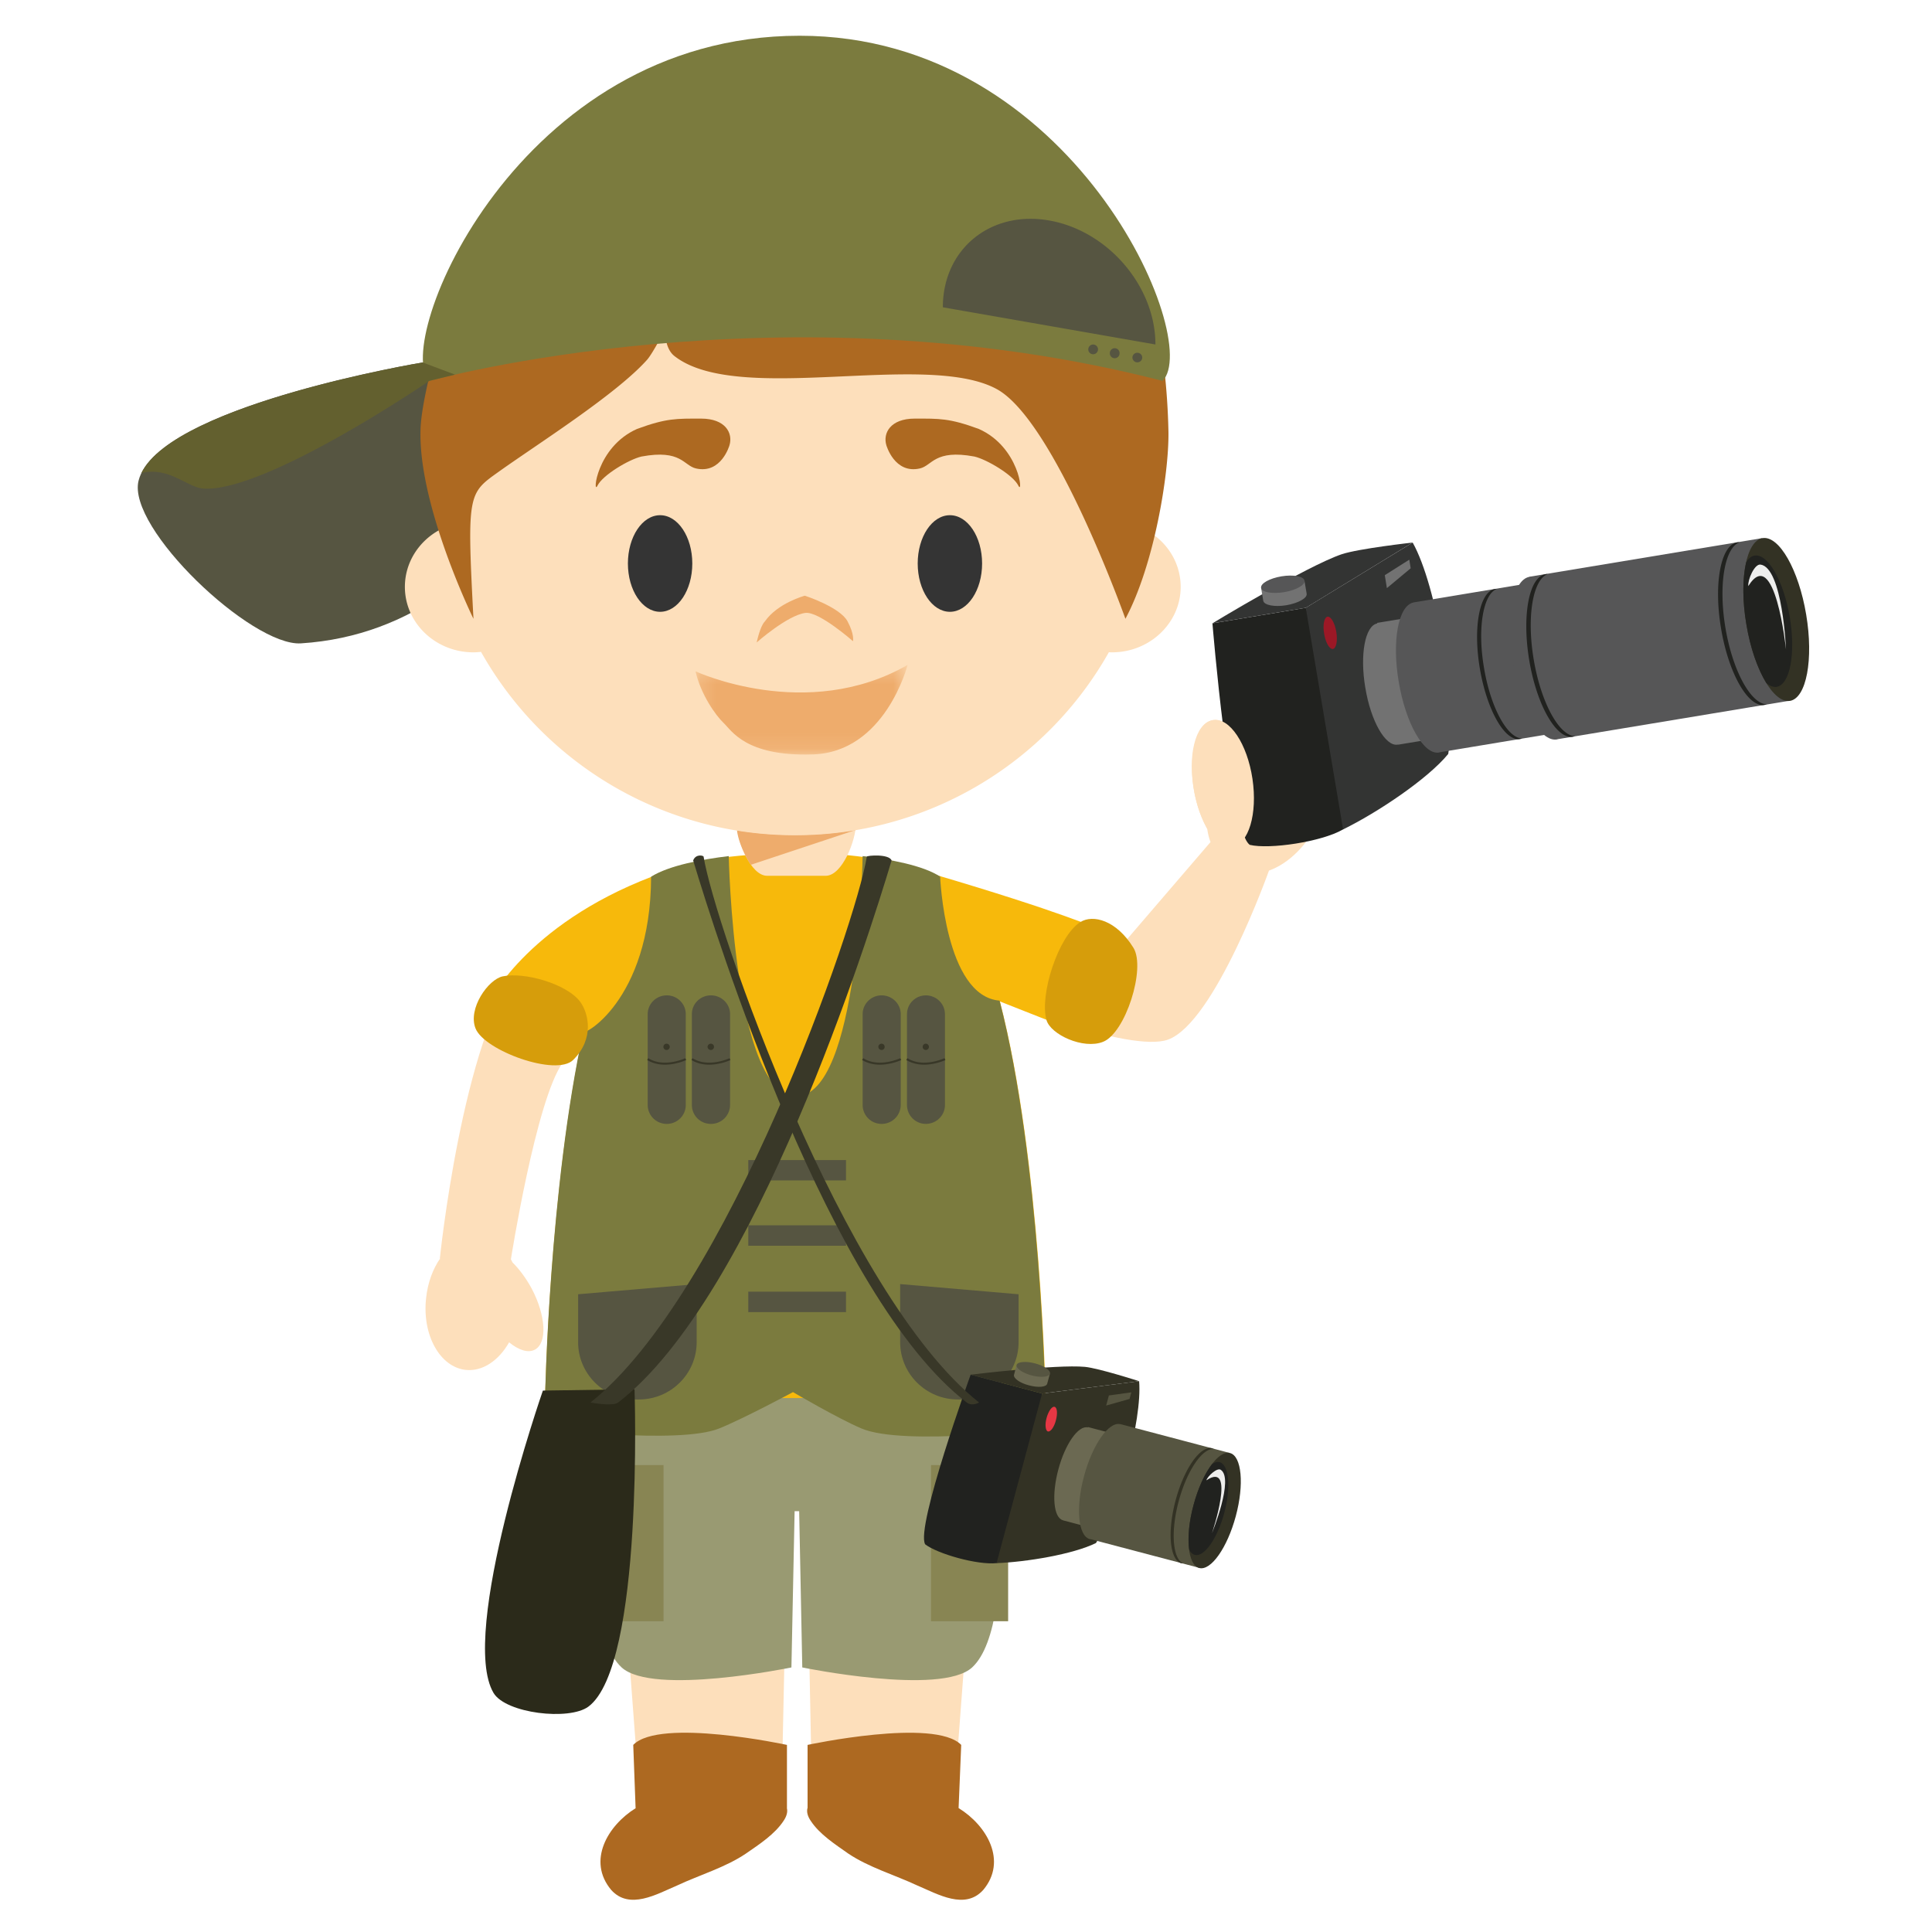 <svg xmlns="http://www.w3.org/2000/svg" xmlns:xlink="http://www.w3.org/1999/xlink" width="120" height="120"><defs><path id="a" d="M.2.3h13.173v5.567H.2z"/></defs><g fill="none" fill-rule="evenodd"><path fill="#FDDFBB" d="m38.91 100.708.576 7.672h9.125l.162-7.672h1.448l.153 7.672h9.133l.576-7.672z"/><path fill="#AD6921" d="m59.54 112.303.163-3.924c-1.653-1.697-9.543 0-9.543 0v3.924h-.008c-.061.255.02.517.193.776.55.85 1.53 1.475 2.34 2.048 1.28.861 2.887 1.327 4.295 1.986 1.279.54 2.955 1.536 4.092.273 1.504-1.797.23-4-1.531-5.083m-10.662 0v-3.924s-7.897-1.703-9.547 0l.146 3.924h.014c-1.76 1.09-3.033 3.286-1.531 5.083 1.135 1.263 2.821.268 4.091-.273 1.403-.659 3.01-1.125 4.28-1.986.827-.573 1.796-1.198 2.348-2.048.173-.26.256-.53.195-.776h.004z"/><path fill="#999A72" d="M61.64 86.824H37.35s-1.84 13.885 1.261 16.744c1.938 1.774 10.546 0 10.546 0l.198-9.707h.283l.193 9.707s8.613 1.774 10.549 0c3.1-2.86 1.26-16.744 1.26-16.744"/><path fill="#888553" d="M36.429 100.697h4.785v-9.7H36.43zm21.398 0h4.79v-9.7h-4.79z"/><path fill="#FDDFBB" d="M32.291 60.006c-3.586 4.543-4.977 18.21-4.977 18.21v.01s.028-.028.028-.067c-.46.664-.779 1.524-.878 2.485-.248 2.288.866 4.274 2.473 4.445 1.044.104 2.045-.586 2.685-1.715.588.484 1.18.68 1.599.456.784-.414.691-2.116-.202-3.805-.355-.645-.763-1.196-1.183-1.609-.036-.067-.068-.133-.103-.2 0 0 1.555-9.875 3.214-12.207.836-1.169 1.373-1.827 1.567-2.347.147-.417.313-1.215.382-1.512.535-2.346 3.448-7.629 3.448-7.629s-6.31 3.267-8.053 5.485m48.427-15.228c-1.183-.488-2.594-.041-3.726 1.05-.52-.773-1.125-1.201-1.698-1.091-1.056.2-1.553 2.212-1.11 4.486.173.867.456 1.652.801 2.271.04.283.105.559.202.808l-5.38 6.264-11.399-4.045s1.936 3.05 2.418 4.161c.348.81 1.024 3.381 1.024 3.381s8.322 3.363 10.696 2.51c2.915-1.053 6.271-10.495 6.271-10.495h-.008c1.26-.448 2.473-1.642 3.179-3.284 1.094-2.566.529-5.257-1.27-6.016"/><path fill="#21221F" d="M83.423 51.515c-1.343.78-4.59 1.253-5.798.96-1.272-.9-2.318-13.76-2.318-13.76l5.798-.964s4.88 11.385 2.318 13.764"/><path fill="#333433" d="M89.952 46.83c-1.286 1.567-4.415 3.65-6.53 4.686L81.105 37.75l6.638-4.051c1.516 2.7 2.693 9.97 2.21 13.13"/><path fill="#333433" d="m75.307 38.714 5.798-.962 6.636-4.053s-3.354.373-4.41.727c-2.154.732-8.024 4.288-8.024 4.288"/><path fill="#9B1826" d="M83 39.246c.09.552 0 1.02-.209 1.062-.206.033-.46-.394-.545-.94-.099-.553 0-1.023.206-1.064.212-.032.458.39.547.942"/><path fill="#727272" d="m78.33 36.519.135.804c.055.262.69.39 1.424.271.751-.13 1.316-.446 1.268-.712v-.017l-.134-.79-2.693.444z"/><path fill="#565657" d="M79.595 35.797c.74-.122 1.39 0 1.429.268.052.271-.52.592-1.268.716-.741.118-1.387.006-1.427-.262-.047-.28.517-.594 1.266-.722"/><path fill="#727272" d="m86.012 35.725.13.805 1.479-1.233-.087-.535zm6.653 1.788-7.128 1.174.004.036c-.749.145-1.09 1.92-.74 3.986.34 2.079 1.251 3.67 2.008 3.54h.058l7.068-1.164-1.27-7.572z"/><path fill="#565657" d="m96.67 35.944-8.88 1.475v.004c-.938.19-1.348 2.388-.91 4.942.434 2.573 1.551 4.53 2.498 4.378.018-.006.044-.015.068-.021l8.8-1.462-1.576-9.316z"/><path fill="#565657" d="M109.453 33.424 94.97 35.826l.01.006c-1.014.2-1.456 2.588-.988 5.349.465 2.79 1.678 4.913 2.708 4.748.018-.008.04-.012.068-.02l14.383-2.386-1.698-10.099z"/><path fill="#21221F" d="M92.175 41.484c-.424-2.46-.052-4.586.799-4.909-.042 0-.086 0-.12.012-.95.152-1.375 2.366-.937 4.939.434 2.576 1.548 4.537 2.499 4.375a.522.522 0 0 0 .125-.033c-.922-.024-1.958-1.925-2.366-4.384m14.995-2.485c-.446-2.663-.052-4.972.875-5.318-.051 0-.097 0-.142.004-1.023.167-1.478 2.57-1.003 5.361.466 2.787 1.684 4.913 2.707 4.736a.493.493 0 0 0 .13-.034c-.994-.031-2.12-2.088-2.567-4.75m-11.907 1.974c-.448-2.66-.06-4.967.868-5.316a.381.381 0 0 0-.135.008c-1.028.167-1.478 2.565-1.01 5.36.468 2.784 1.684 4.906 2.71 4.735.046-.006.086-.02.135-.033-.996-.034-2.118-2.089-2.568-4.754"/><path fill="#333224" d="M112.185 38.172c.468 2.783.016 5.18-1.002 5.36-1.033.165-2.245-1.961-2.713-4.748-.475-2.789-.016-5.186 1.005-5.36 1.028-.169 2.243 1.957 2.71 4.748"/><path fill="#21221F" d="M111.167 38.34c-.378-2.25-1.359-3.965-2.18-3.832-.211.032-.395.19-.532.425-.226.987-.24 2.366.016 3.85.243 1.484.707 2.782 1.242 3.647.216.179.436.264.64.232.83-.144 1.191-2.077.814-4.323"/><path fill="#EEEEED" d="M108.592 36.4c1.654-2.64 2.34 3.936 2.34 3.936s-.21-5.07-1.581-5.269c-.377-.057-.807.954-.76 1.333"/><path fill="#FDDFBB" d="M74.133 48.922c.327 2.163 1.407 3.805 2.413 3.654 1.013-.152 1.568-2.028 1.247-4.2-.325-2.174-1.413-3.805-2.432-3.655-1.004.143-1.555 2.03-1.228 4.2"/><path fill="#F7B90B" d="M68.33 57.74s-2.354-1.09-10.407-3.46c-2.225-1.062-6.73-1.28-6.73-1.28l-1.72.09h-.138l-1.718-.06s-5.104.187-7.137 1.424C32.6 57.47 30.295 62.38 30.295 62.38c.799 3.159 5.336 3.159 5.336 3.159l.44-.61c-1.968 9.617-2.213 21.907-2.213 21.907H64.95s-.295-14.811-2.843-24.633l4.87 1.918s2.16-3.717 1.352-6.38"/><path fill="#7B7B3E" d="M58.391 54.43s0 .008.014.025c-1.086-.717-3.176-1.085-4.825-1.282 0 0-.228 14.9-4.117 14.913-3.902.006-4.2-14.913-4.2-14.913-1.642.197-3.71.582-4.822 1.282v.002c-.026 7.82-4.423 10.026-4.203 9.59-2.124 9.697-2.382 22.701-2.382 22.701l-.04 1.977s8.339 1.014 10.851 0c1.475-.59 4.586-2.258 4.586-2.258s2.835 1.66 4.254 2.258c2.64 1.124 11.494 0 11.494 0l-.065-1.963h-.01s-.301-14.795-2.841-24.611c-3.4-.277-3.694-7.721-3.694-7.721"/><path fill="#565541" d="M42.594 68.637c0 .645-.528 1.17-1.177 1.17a1.178 1.178 0 0 1-1.187-1.17V62.99c0-.643.529-1.166 1.187-1.166.65 0 1.177.523 1.177 1.166v5.648z"/><path fill="#393828" d="M41.297 66.13c-.357 0-.747-.073-1.1-.295l.068-.108c.983.617 2.29.006 2.298 0l.058.116c-.04.012-.622.287-1.324.287m.303-1.108a.198.198 0 0 1-.2.195.196.196 0 0 1-.195-.195c0-.108.089-.197.196-.197a.2.2 0 0 1 .2.197"/><path fill="#565541" d="M45.345 68.637a1.18 1.18 0 0 1-1.189 1.17 1.174 1.174 0 0 1-1.183-1.17V62.99c0-.643.525-1.166 1.183-1.166s1.19.523 1.19 1.166v5.648z"/><path fill="#393828" d="M44.045 66.13c-.357 0-.75-.073-1.096-.295l.065-.108c.98.617 2.287.006 2.299 0l.055.116c-.04.012-.62.287-1.323.287m.302-1.108a.192.192 0 0 1-.196.195c-.105 0-.203-.087-.203-.195 0-.108.098-.197.203-.197.113 0 .196.089.196.197"/><path fill="#565541" d="M55.945 68.637a1.18 1.18 0 0 1-1.189 1.17 1.174 1.174 0 0 1-1.175-1.17V62.99c0-.643.528-1.166 1.175-1.166.658 0 1.19.523 1.19 1.166v5.648z"/><path fill="#393828" d="M54.649 66.13c-.353 0-.743-.073-1.102-.295l.07-.108c.982.617 2.29.006 2.298 0l.063.116c-.04.012-.628.287-1.33.287m.299-1.108a.19.19 0 0 1-.19.195.201.201 0 0 1-.202-.195c0-.108.095-.197.202-.197a.19.19 0 0 1 .19.197"/><path fill="#565541" d="M58.693 68.637c0 .645-.535 1.17-1.185 1.17s-1.173-.525-1.173-1.17V62.99c0-.643.523-1.166 1.173-1.166s1.185.523 1.185 1.166v5.648z"/><path fill="#393828" d="M57.402 66.13c-.362 0-.747-.073-1.113-.295l.075-.108c.98.617 2.28.006 2.299 0l.059.116c-.038.012-.63.287-1.32.287m.295-1.108a.194.194 0 1 1-.389 0c0-.108.09-.197.196-.197.105 0 .193.089.193.197"/><path fill="#565541" d="M63.266 80.39v2.977c0 1.962-1.61 3.557-3.59 3.557h-.18c-1.979 0-3.586-1.595-3.586-3.557v-3.61l7.356.632zm-27.358 0v2.977c0 1.962 1.605 3.557 3.59 3.557h.183c1.98 0 3.59-1.595 3.59-3.557v-3.61l-7.363.632zm10.569-7.073h6.07v-1.264h-6.07zm0 4.06h6.07v-1.27h-6.07zm0 4.12h6.07v-1.27h-6.07z"/><path fill="#2B2A1A" d="M30.658 105.157c.77 1.27 4.694 1.727 5.887.846 3.458-2.567 2.867-19.712 2.867-19.712l-5.692.08s-5.251 15.108-3.062 18.786"/><path fill="#393828" d="M36.676 87.111s1.377.264 1.722 0c8.515-6.559 15.56-28.908 16.981-33.669-.162-.419-1.527-.309-1.54-.234-.657 4.15-8.642 27.142-17.163 33.903"/><path fill="#21221F" d="M61.898 97.089c-1.207.125-3.674-.58-4.435-1.169-.612-1.056 2.826-10.537 2.826-10.537l4.436 1.17s-.228 9.66-2.827 10.536"/><path fill="#333224" d="M68.07 95.842c-1.424.7-4.327 1.178-6.172 1.247l2.828-10.535 6.027-.765c.206 2.413-1.318 7.959-2.683 10.053"/><path fill="#333224" d="m60.288 85.384 4.436 1.17 6.03-.765s-2.5-.806-3.369-.891c-1.773-.165-7.097.486-7.097.486"/><path fill="#E63744" d="M65.584 88.22c-.111.426-.331.727-.498.69-.15-.045-.196-.42-.08-.844.118-.423.334-.731.496-.686.165.043.195.419.082.84"/><path fill="#6B6952" d="m63.144 84.78-.163.617c-.045.209.367.508.935.651.567.152 1.074.108 1.126-.102.004-.004.004-.004.004-.01l.164-.606-2.066-.55z"/><path fill="#565541" d="M64.281 84.68c.573.15.99.441.938.644-.06.206-.573.255-1.142.106-.568-.153-.988-.443-.933-.651.056-.2.569-.248 1.137-.098m4.594 1.993-.17.628 1.454-.411.111-.411z"/><path fill="#6B6952" d="m73.02 90.076-5.445-1.44-.008.024c-.588-.138-1.405 1.018-1.829 2.602-.428 1.593-.303 3.01.282 3.162.02.012.023.016.035.016l5.414 1.431 1.551-5.795z"/><path fill="#333224" d="M73.337 93.263c-.428 1.593-1.238 2.757-1.827 2.602-.588-.156-.71-1.568-.293-3.16.436-1.59 1.249-2.752 1.831-2.593.589.154.717 1.564.29 3.15"/><path fill="#565541" d="m76.38 90.246-6.805-1.796v.008c-.711-.17-1.714 1.268-2.243 3.223-.53 1.97-.369 3.72.357 3.916.021 0 .035.006.05.006l6.732 1.774 1.908-7.131z"/><path fill="#333224" d="M73.214 93.234c.505-1.882 1.458-3.28 2.171-3.239a1.363 1.363 0 0 1-.095-.037c-.729-.185-1.744 1.254-2.27 3.227-.53 1.967-.363 3.719.36 3.912.032.004.065.01.1.01-.65-.31-.774-1.995-.266-3.873"/><path fill="#333224" d="M76.757 94.172c-.53 1.967-1.544 3.406-2.271 3.22-.721-.193-.884-1.945-.353-3.914.53-1.977 1.542-3.414 2.267-3.227.723.194.888 1.949.357 3.921"/><path fill="#21221F" d="M76.039 93.976c.43-1.587.299-3-.286-3.156-.146-.04-.31.008-.477.124-.442.578-.862 1.479-1.143 2.535-.288 1.048-.367 2.037-.274 2.755.081.183.206.305.353.342.58.156 1.399-1.009 1.827-2.6"/><path fill="#EEEEED" d="M74.932 91.944c1.872-1.24.349 3.275.349 3.275s1.385-3.389.54-3.928c-.225-.147-.81.39-.89.653"/><path fill="#393828" d="M60.812 87.111s-.424.264-.77 0c-8.513-6.559-15.558-28.908-16.988-33.669.162-.419.634-.309.648-.234.664 4.15 8.588 27.142 17.11 33.903"/><path fill="#FDDFBB" d="M47.648 54.397h3.638c1.034 0 1.878-2.218 1.878-3.235h-7.408c0 1.017.852 3.235 1.892 3.235"/><path fill="#EEAC6C" d="m46.634 53.714 6.505-2.16.012-.01a22.626 22.626 0 0 1-3.769.314 22.27 22.27 0 0 1-3.606-.287c.071.637.44 1.508.858 2.143"/><path fill="#D69D0B" d="M35.602 65.834c1.33-1.318.963-2.909.42-3.632-.836-1.094-3.455-1.847-4.8-1.558-.9.189-2.174 2.004-1.687 3.23.543 1.382 5.013 3.01 6.067 1.96m34.802-6.958c-1.064-1.733-2.523-2.09-3.297-1.607-1.372.854-2.556 4.537-2.107 6.091.256.893 2.275 1.837 3.51 1.351 1.393-.543 2.669-4.563 1.894-5.835"/><path fill="#565541" d="M26.254 22.513S9.768 25.244 8.607 29.854c-.745 2.942 7.022 10.292 10.078 10.107 14.156-.895 18.808-17.773 18.808-17.773l-11.239.325z"/><path fill="#FDDFBB" d="M71.435 33.068a22.53 22.53 0 0 0 .25-3.327c0-12.231-9.993-22.145-22.303-22.145-12.321 0-22.304 9.914-22.304 22.145 0 1.073.073 2.135.222 3.174-1.286.698-2.152 2.024-2.152 3.536 0 2.242 1.906 4.067 4.26 4.067.153 0 .317-.014.468-.03a22.343 22.343 0 0 0 19.506 11.39A22.341 22.341 0 0 0 68.875 40.51c.066.008.127.008.195.008 2.348 0 4.264-1.825 4.264-4.067 0-1.414-.755-2.659-1.899-3.383"/><path fill="#AD6921" d="M43.229 29.096c-.772-.174-.908-1.201-3.386-.74-.779.18-2.417 1.156-2.732 1.808-.316.652-.088-2.392 2.457-3.522 1.835-.675 2.457-.642 3.977-.642s1.987.907 1.766 1.65c0 0-.503 1.803-2.082 1.446zm13.905 0c.772-.174.908-1.201 3.386-.74.779.18 2.417 1.156 2.732 1.808.316.652.087-2.392-2.457-3.522-1.835-.675-2.457-.642-3.977-.642s-1.987.907-1.766 1.65c0 0 .503 1.803 2.082 1.446z"/><path fill="#343434" d="M41 38c-1.105 0-2-1.343-2-3s.895-3 2-3 2 1.343 2 3-.895 3-2 3zm18 0c-1.105 0-2-1.343-2-3s.895-3 2-3 2 1.343 2 3-.895 3-2 3z"/><path fill="#EEAC6C" d="M50.02 38.07c.839-.115 2.96 1.756 2.96 1.756s.103-.414-.34-1.238C52.163 37.703 49.99 37 49.99 37s-1.687.448-2.487 1.604c-.296.29-.503 1.299-.503 1.299s1.895-1.681 3.02-1.834z"/><g transform="translate(43 41)"><mask id="b" fill="#fff"><use xlink:href="#a"/></mask><path fill="#EEAC6C" d="M.2.696S7.097 3.904 13.372.299c0 0-1.39 5.47-5.95 5.561-4.115.122-4.984-1.492-5.477-1.956C1.453 3.441.525 2.132.2.696" mask="url(#b)"/></g><path fill="#AD6921" d="M72.575 26.848a42.345 42.345 0 0 0-.275-4.069C69.31 13.041 60.177 5.957 49.382 5.957a23.99 23.99 0 0 0-21.46 13.188c-1.084 3.072-1.75 6.1-1.8 7.46-.19 4.735 3.286 11.83 3.286 11.83-.41-7.793-.33-7.781 1.562-9.13 2.35-1.682 7.315-4.81 9.228-6.966.364-.419 1.12-1.896 1.12-1.896s-.08 1.164.576 1.674c3.953 3.093 15.586-.34 20.003 2.043 3.616 1.951 8.005 14.274 8.005 14.274 1.791-3.355 2.705-8.982 2.673-11.586"/><path fill="#7B7B3E" d="M26.666 23.657s21.896-6.084 45.543 0C74.727 21.162 66.692 2.22 49.667 2.22c-17.57 0-25.327 19.131-23 21.438"/><path fill="#63602F" d="m28.263 23.268-2.01-.756s-15.36 2.55-17.47 6.866c1.716-.413 2.85.899 3.84.97 3.882.253 14.043-6.691 14.043-6.691l1.597-.39z"/><path fill="#565541" d="M58.562 19.085c0-3.61 2.96-6.031 6.598-5.392 3.656.639 6.606 4.087 6.606 7.703l-13.204-2.31zM68.2 21.7a.302.302 0 1 1-.605.001.302.302 0 0 1 .605 0m1.337.254a.298.298 0 0 1-.297.295.3.3 0 0 1-.305-.295.302.302 0 1 1 .602 0m1.409.251a.3.3 0 0 1-.305.3.302.302 0 0 1-.304-.3.3.3 0 0 1 .304-.295.3.3 0 0 1 .305.295"/></g></svg>